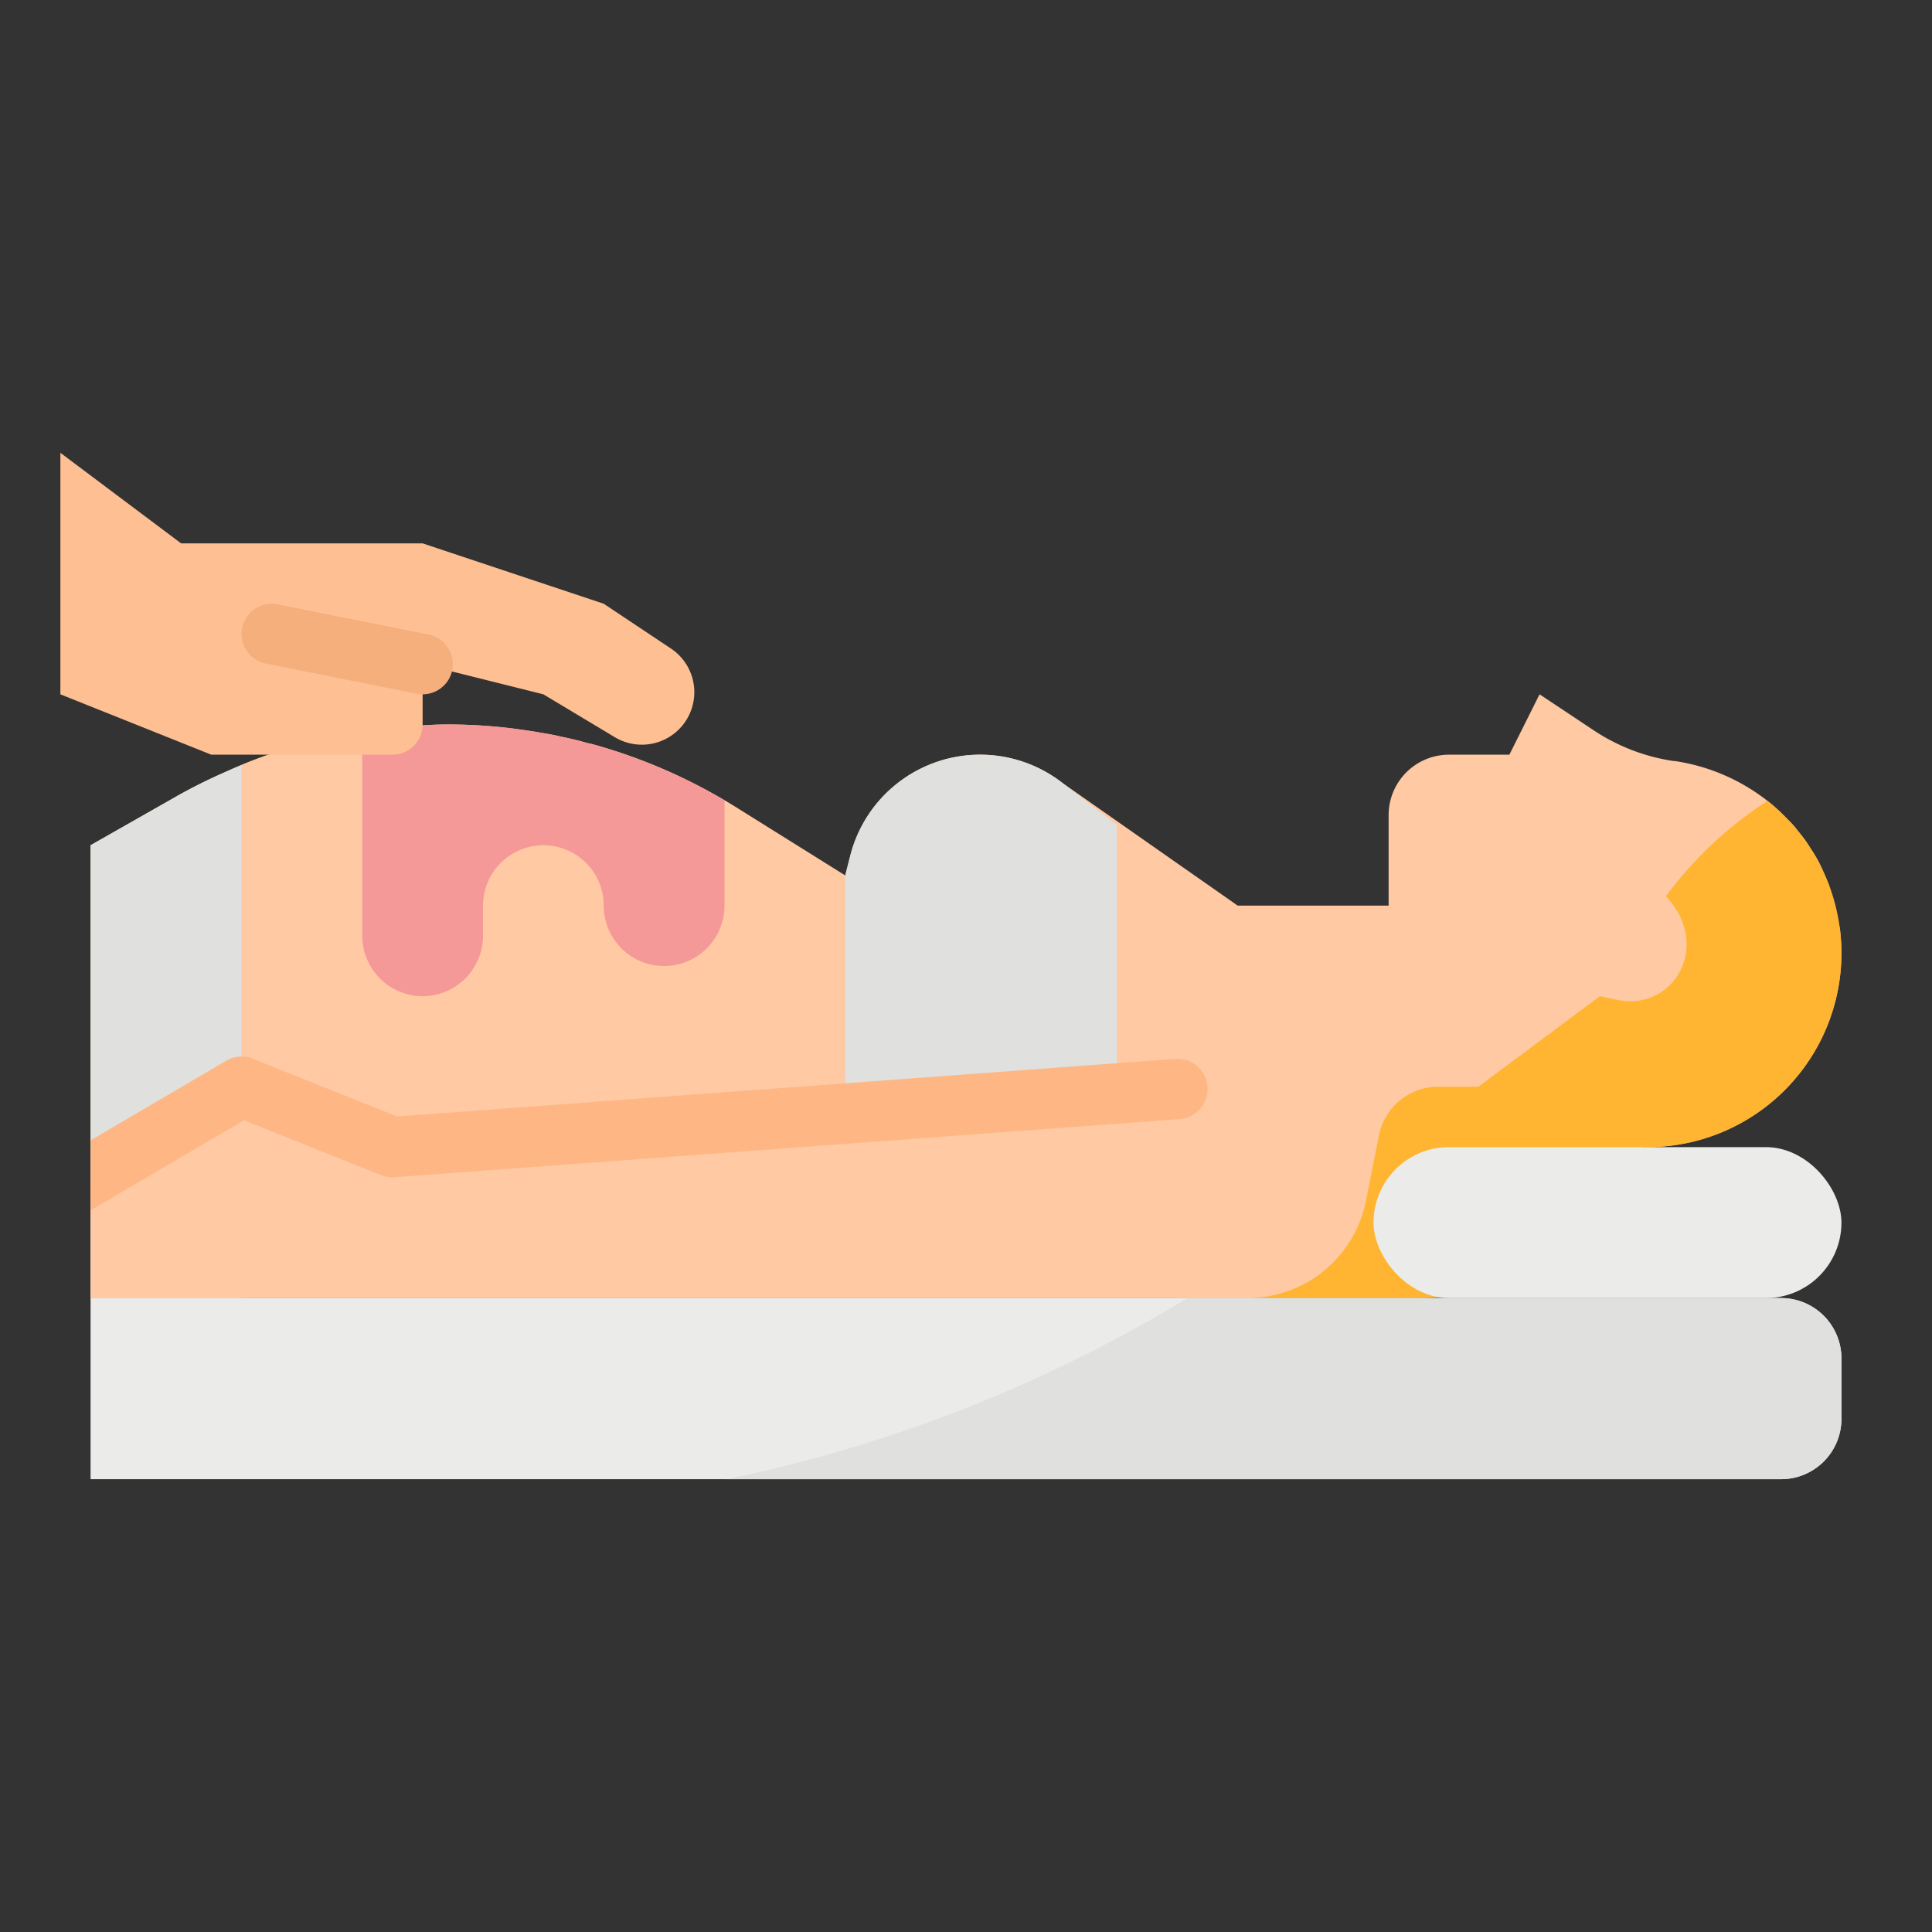 <svg xmlns="http://www.w3.org/2000/svg" viewBox="0 0 64 64"><rect x="0" y="0" width="64" height="64" fill="#333333" stroke="none"/><title>pregnancy-pregnant-treatment-spa</title><g id="flat"><path d="M47,35h8a0,0,0,0,1,0,0v0a8,8,0,0,1-8,8H39a0,0,0,0,1,0,0v0A8,8,0,0,1,47,35Z" style="fill:#ffb531"/><path d="M60.97,30.98a2.061,2.061,0,0,0-.03-.26l-.36-1.42-.24-.56a3.939,3.939,0,0,0-.36-.63,3.882,3.882,0,0,0-.42-.58,1.923,1.923,0,0,0-.13-.17,2.949,2.949,0,0,0-.25-.25,4.981,4.981,0,0,0-.63-.58,6.535,6.535,0,0,0-3.07-1.32h-.04a6.51,6.51,0,0,1-2.65-1.02L51,23l-1,2H48a2,2,0,0,0-2,2v3H41l-5.8-4.06a4.439,4.439,0,0,0-7.04,2.43L28,29l-3.6-2.25a18.026,18.026,0,0,0-4.78-2.1c-.15-.03-.29-.07-.43-.11-.2-.05-.41-.1-.62-.14a6.176,6.176,0,0,0-.62-.12c-.2-.04-.41-.07-.62-.1s-.42-.06-.63-.08a16.966,16.966,0,0,0-1.89-.1q-.405,0-.81.03L8.88,25a14.75,14.75,0,0,0-1.43.58,17.477,17.477,0,0,0-1.62.81L3,28V43H41.33a4,4,0,0,0,3.92-3.22l.43-2.17A2,2,0,0,1,47.64,36H49l.15.08,2.49,1.24a6.419,6.419,0,0,0,2.88.68h.05A6.432,6.432,0,0,0,61,31.57,5.683,5.683,0,0,0,60.97,30.98Z" style="fill:#fec9a3"/><path d="M58.551,26.533a12.85,12.85,0,0,0-3.364,3.155c1.542,1.645.25,3.812-1.6,3.437L53,33l-4.083,3.042,2.625,1.375A6.341,6.341,0,0,0,54.518,38h.056A6.427,6.427,0,0,0,61,31.573h0A6.418,6.418,0,0,0,58.551,26.533Z" style="fill:#ffb531"/><path d="M7.45,25.58a17.477,17.477,0,0,0-1.62.81L3,28V43H8V25.35C7.82,25.42,7.63,25.5,7.45,25.58Z" style="fill:#e0e0de"/><rect x="45.5" y="38" width="15.5" height="5" rx="2.5" ry="2.5" style="fill:#ebebe9"/><path d="M3,43H59a2,2,0,0,1,2,2v2a2,2,0,0,1-2,2H3a0,0,0,0,1,0,0V43A0,0,0,0,1,3,43Z" style="fill:#ebebe9"/><path d="M14,33a2.006,2.006,0,0,0,2-2V30a2,2,0,0,1,4,0,2,2,0,0,0,4,0V26.52a17.982,17.982,0,0,0-4.38-1.87c-.15-.03-.29-.07-.43-.11-.2-.05-.41-.1-.62-.14a6.176,6.176,0,0,0-.62-.12c-.2-.04-.41-.07-.62-.1s-.42-.06-.63-.08a16.966,16.966,0,0,0-1.89-.1q-.405,0-.81.03l-2,.379V31A2.006,2.006,0,0,0,14,33Z" style="fill:#f59898"/><path d="M2,15l4,3h8l6,2,2.226,1.484A1.736,1.736,0,0,1,23,22.93h0a1.738,1.738,0,0,1-2.632,1.491L18,23l-4-1v2a1,1,0,0,1-1,1H7L2,23" style="fill:#fec093"/><path d="M14,23a.948.948,0,0,1-.2-.02l-5-1A1,1,0,1,1,9.2,20.02l5,1A1,1,0,0,1,14,23Z" style="fill:#f5af7d"/><path d="M37,27.33l-1.8-1.39a4.439,4.439,0,0,0-7.04,2.43L28,29v7.889l9-.667Z" style="fill:#e0e0de"/><path d="M59,43H39.338a47.9,47.9,0,0,1-15.265,6H59a2,2,0,0,0,2-2V45A2,2,0,0,0,59,43Z" style="fill:#e0e0de"/><polygon points="13 38 8 36 3 39 3 43 40 43 40 36 13 38" style="fill:#fec9a3"/><path d="M38.929,35.077,13.157,36.985,8.372,35.072a1,1,0,0,0-.878.066L3,37.775v2.319L8.083,37.11l4.545,1.819a.986.986,0,0,0,.446.068l26-1.926A1,1,0,0,0,40,36h0A1,1,0,0,0,38.929,35.077Z" style="fill:#feb784"/></g></svg>